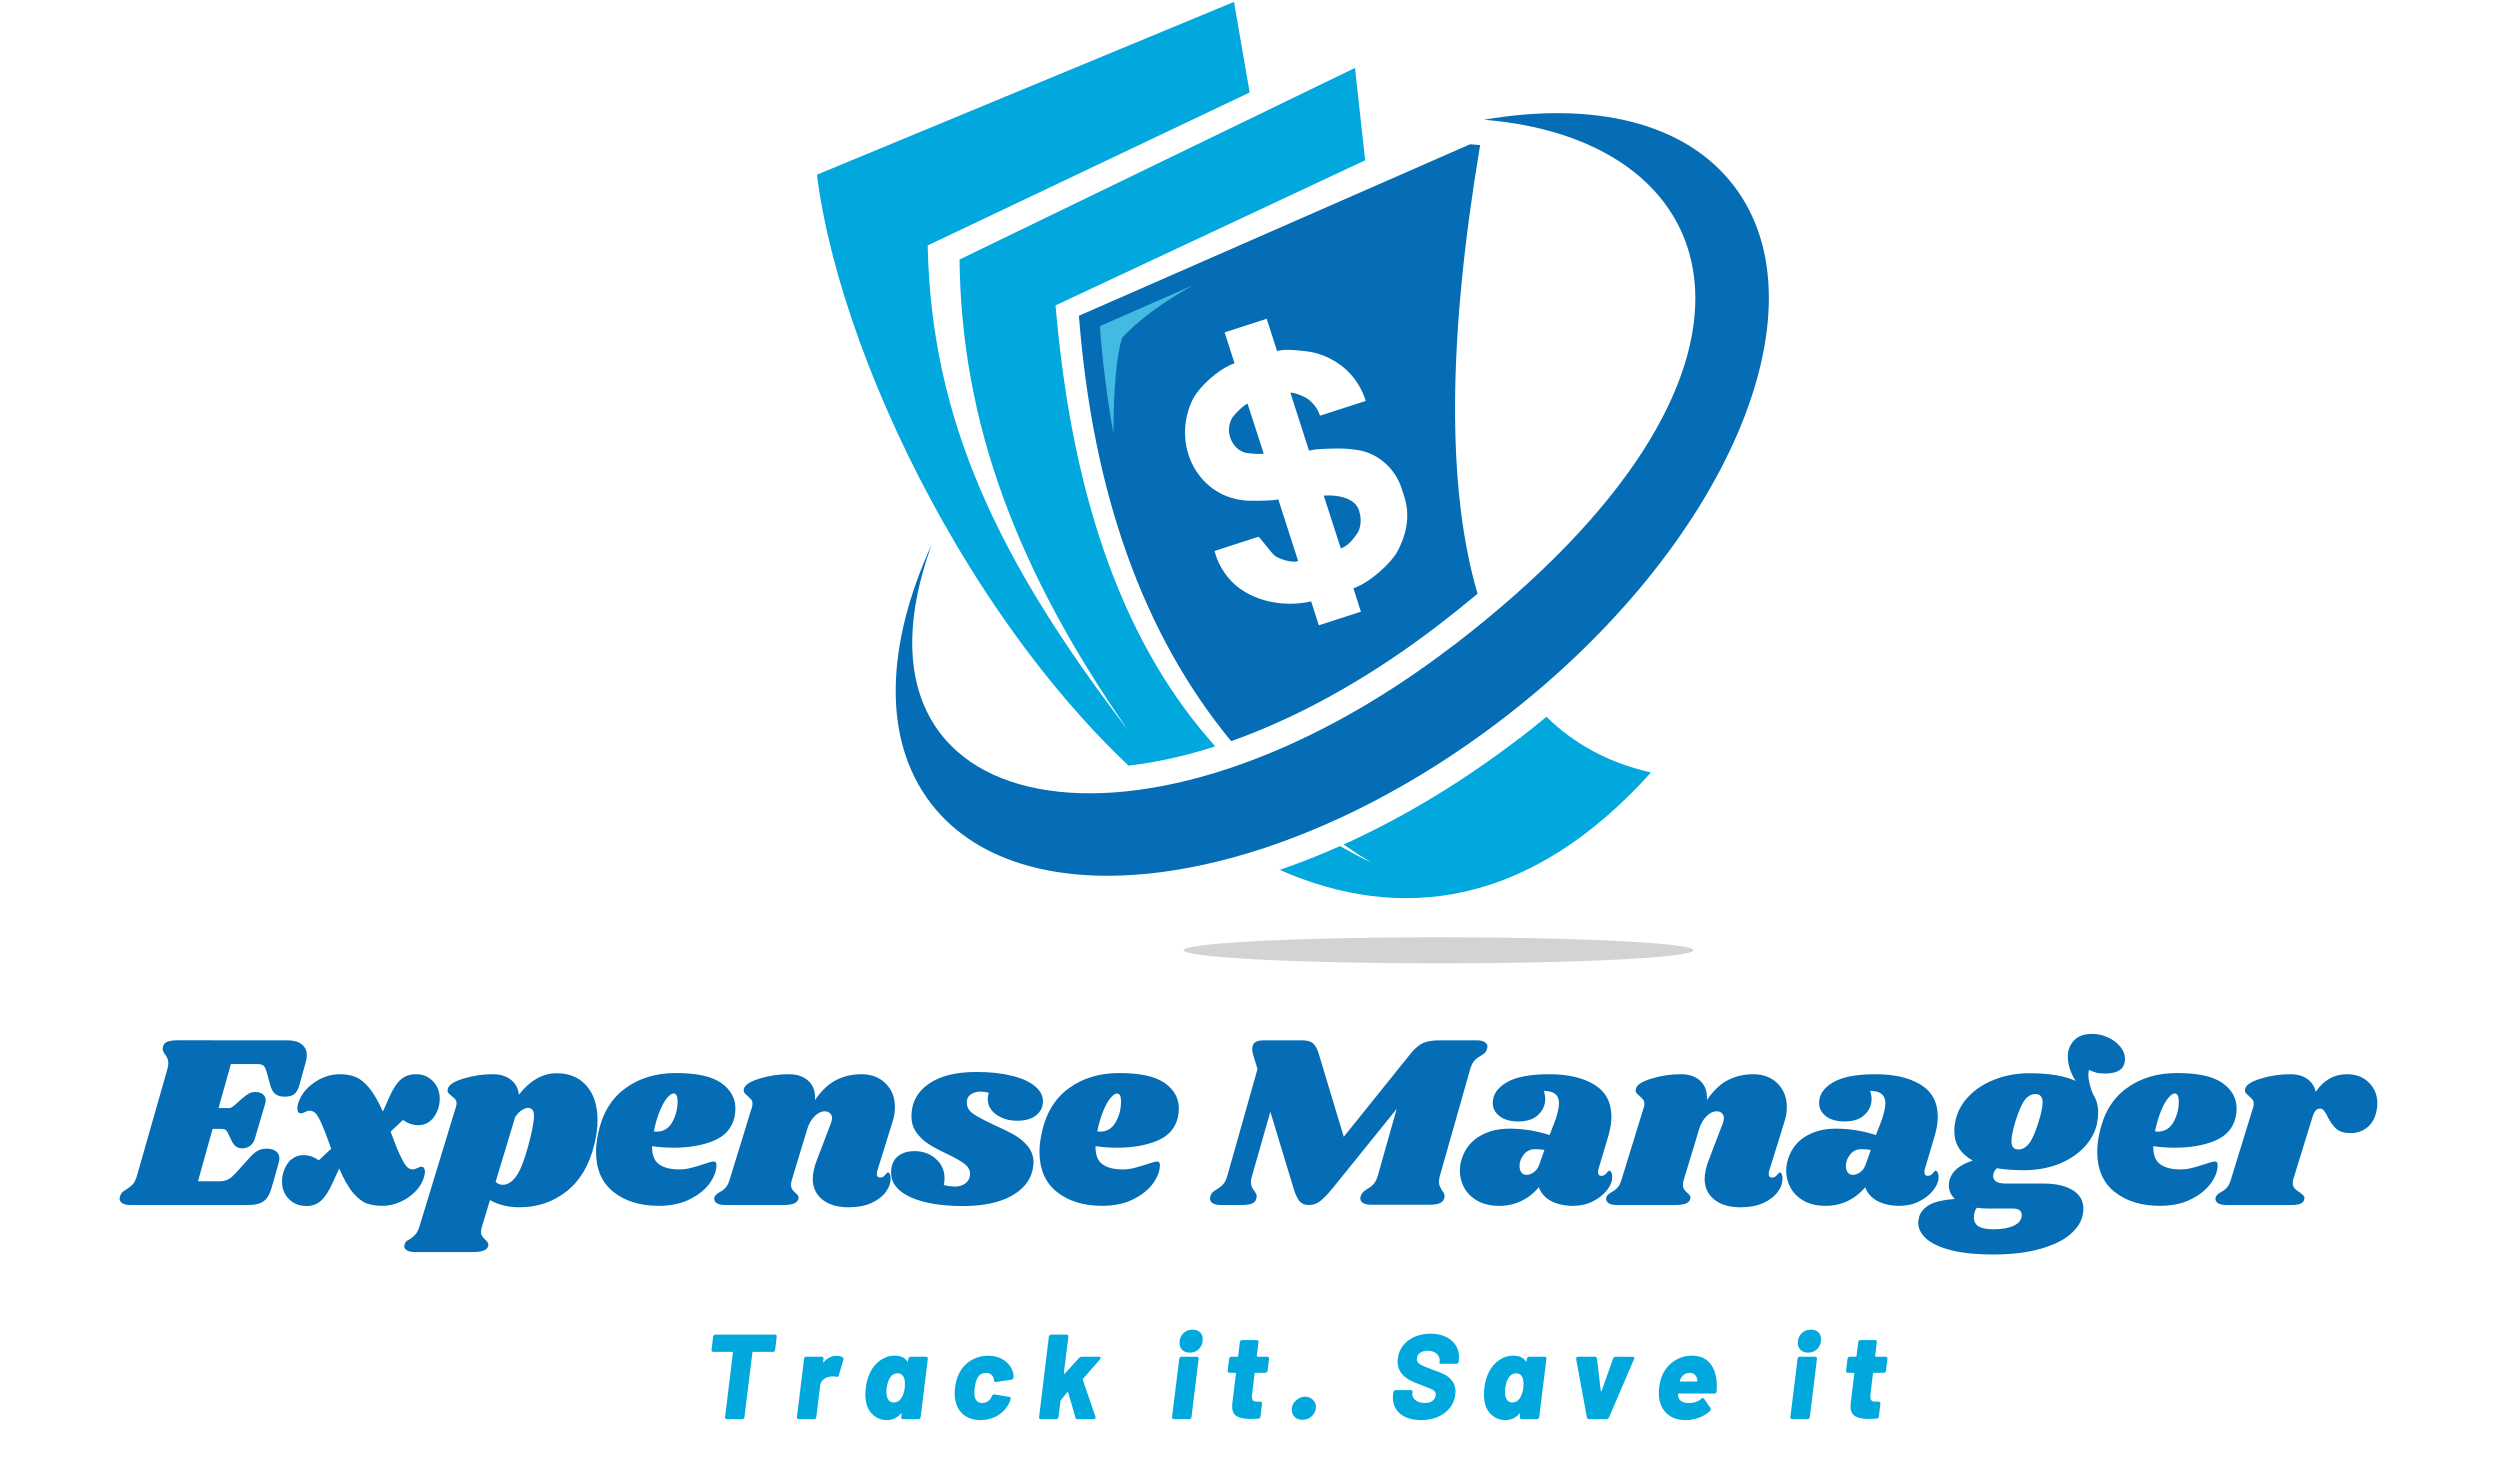 <?xml version="1.0" encoding="UTF-8"?>
<svg width="535" height="317" version="1.0" viewBox="0 0 401.25 237.75" xmlns="http://www.w3.org/2000/svg" zoomAndPan="magnify">
<defs>
<clipPath id="c">
<path d="m143 18h140.92v123h-140.92z"/>
</clipPath>
<clipPath id="b">
<path d="m131.14 0.098h88.863v122.9h-88.863z"/>
</clipPath>
<clipPath id="a">
<path d="m189 150h83v4.824h-83z"/>
</clipPath>
</defs>
<g clip-path="url(#c)">
<path d="m233.39 103.52c56.68-43.629 44.836-81.059 4.777-84.301 17.406-2.988 32.219 0.305 40.09 10.566 15.195 19.812-1.332 58.078-36.902 85.453-35.57 27.379-76.734 33.512-91.949 13.699-7.867-10.262-7.227-25.453 0.129-41.523-16.332 44.941 34.289 54.207 83.84 16.09z" fill="#046db5" fill-rule="evenodd"/>
</g>
<path d="m191.57 63.895c0.93-1.816 3.977-4.691 6.574-5.59l-0.34-1.059-1.25-3.902 6.75-2.184 1.668 5.188c1.348-0.402 3.43-0.098 4.551 0.016 1.445 0.16 2.742 0.562 3.961 1.188 2.34 1.203 4.602 3.293 5.723 6.793l-7.344 2.375c-0.398-1.234-1.184-2.121-1.953-2.68-0.531-0.387-2.117-1.078-2.805-1.012l2.996 9.312c1.059-0.34 3.641-0.34 4.617-0.355 1.348-0.016 3.094 0.145 4.262 0.484 2.359 0.672 4.938 2.695 5.981 5.922l0.418 1.285c1.121 3.484 0.113 6.586-1.121 8.879-0.996 1.832-4.348 4.93-7.039 5.863l1.203 3.758-6.75 2.184-1.234-3.84c-4.246 0.996-9.504 0.066-12.68-3.113-0.961-0.98-2.035-2.473-2.598-4.223l-0.238-0.754 7.051-2.281c0.129-0.047 2.164 2.695 2.629 3.051 0.707 0.512 2.664 1.188 3.754 0.852l-3.191-9.906c-0.77 0.223-3.59 0.238-4.441 0.223-8.352-0.078-12.984-9.008-9.184-16.492zm45.574 31.391c-4.938-16.859-4.809-40.867 0.418-72l-1.621-0.129c-11.27 4.93-32.188 14.113-62.773 27.523 2.195 28.434 10.34 51.188 24.43 68.273 12.055-4.254 23.582-11.176 33.312-18.66 2.051-1.57 4.133-3.242 6.234-4.992z" fill="#046db5" fill-rule="evenodd"/>
<g clip-path="url(#b)">
<path d="m169.43 49.008c-16.559 7.754 0 0 49.676-23.281l-1.633-14.824-63.465 30.75c0.273 26.305 9.281 50.004 27.09 75.613-20.871-27.281-31.641-49.793-32.203-77.875-17.23 8.188 0 0 51.68-24.551l-2.516-14.535-66.941 27.734c2.035 16.086 9.41 36.512 20.246 55.734l2.371 4.094c7.762 13.02 17.09 25.289 27.398 35.02 0.914-0.113 1.809-0.227 2.676-0.371 3.766-0.609 7.519-1.523 11.238-2.727-14.012-15.625-22.859-38.25-25.633-70.781z" fill="#00a8de" fill-rule="evenodd"/>
</g>
<path d="m197.86 66.926c-1.316 1.961-0.402 4.883 1.809 5.672 0.5 0.176 2.519 0.352 3.16 0.207l-2.598-8.027c-0.688 0.289-2.035 1.652-2.387 2.168z" fill="#046db5" fill-rule="evenodd"/>
<path d="m212.46 79.547 2.742 8.48c1.234-0.434 2.019-1.559 2.598-2.359 0.574-0.805 0.785-2.266 0.367-3.566l-0.062-0.227c-0.676-2.086-3.754-2.488-5.644-2.328z" fill="#046db5" fill-rule="evenodd"/>
<path d="m243.86 118.49c-8.496 6.535-18.098 12.477-28.211 17.051 1.441 1.012 2.934 1.992 4.457 2.922-1.715-0.832-3.398-1.734-5.035-2.664-3.172 1.414-6.41 2.699-9.68 3.82 19.25 8.465 40.039 6.07 59.598-15.637-6.652-1.496-12.246-4.481-16.785-8.945-1.426 1.188-2.867 2.344-4.328 3.469z" fill="#00a8de" fill-rule="evenodd"/>
<g clip-path="url(#a)">
<path d="m230.88 154.62c22.586 0 40.91-0.934 40.91-2.106 0-1.156-18.324-2.086-40.91-2.086s-40.891 0.93-40.891 2.086 18.32 2.106 40.891 2.106z" fill="#d2d3d5" fill-rule="evenodd"/>
</g>
<path d="m191.38 45.828c-4.953 2.168-9.906 4.336-14.859 6.519 0.434 5.734 1.152 11.465 2.18 17.199 0.047-7.387 0.512-12.496 1.395-15.336 2.613-2.812 6.363-5.606 11.285-8.367z" fill="#42bae1" fill-rule="evenodd"/>
<g fill="#046db5">
<g transform="translate(20.229 193.41)">
<path d="m25.922-26.438c0.977 0 1.738 0.215 2.281 0.641 0.539 0.43 0.812 1.012 0.812 1.75 0 0.367-0.055 0.719-0.156 1.062l-1.031 3.703c-0.188 0.711-0.465 1.203-0.828 1.484-0.355 0.273-0.859 0.406-1.516 0.406-0.637 0-1.137-0.133-1.5-0.406-0.355-0.281-0.625-0.738-0.812-1.375l-0.625-2.266c-0.137-0.469-0.297-0.781-0.484-0.938-0.188-0.164-0.543-0.25-1.062-0.25h-4.172l-1.984 7.062h1.75c0.176 0 0.426-0.129 0.75-0.391l1.344-1.188c0.395-0.344 0.738-0.594 1.031-0.75 0.289-0.164 0.648-0.25 1.078-0.25 0.477 0 0.867 0.125 1.172 0.375 0.301 0.25 0.453 0.578 0.453 0.984 0 0.105-0.027 0.262-0.078 0.469l-1.625 5.516c-0.156 0.586-0.43 1.016-0.812 1.297-0.387 0.273-0.805 0.406-1.25 0.406-0.742 0-1.297-0.379-1.672-1.141l-0.672-1.391c-0.188-0.395-0.48-0.594-0.875-0.594h-1.547l-2.344 8.406h3.5c0.5 0 0.941-0.098 1.328-0.297 0.383-0.195 0.801-0.547 1.25-1.047l2.375-2.625c0.426-0.445 0.828-0.77 1.203-0.969 0.383-0.195 0.859-0.297 1.422-0.297 0.582 0 1.055 0.137 1.422 0.406 0.375 0.262 0.562 0.652 0.562 1.172 0 0.219-0.043 0.477-0.125 0.766l-1.141 4c-0.293 1.012-0.719 1.715-1.281 2.109-0.555 0.398-1.359 0.594-2.422 0.594h-18.922c-0.562 0-0.992-0.094-1.297-0.281-0.301-0.188-0.453-0.438-0.453-0.75 0-0.156 0.043-0.328 0.125-0.516 0.105-0.289 0.277-0.516 0.516-0.672 0.23-0.156 0.375-0.25 0.438-0.281 0.414-0.258 0.754-0.531 1.016-0.812 0.27-0.281 0.5-0.738 0.688-1.375l4.875-17.094c0.102-0.344 0.156-0.66 0.156-0.953 0-0.32-0.047-0.586-0.141-0.797-0.086-0.219-0.219-0.441-0.406-0.672-0.242-0.344-0.359-0.625-0.359-0.844 0-0.07 0.023-0.219 0.078-0.438 0.102-0.344 0.336-0.586 0.703-0.734 0.375-0.145 0.922-0.219 1.641-0.219z"/>
</g>
</g>
<g fill="#046db5">
<g transform="translate(45.86 193.41)">
<path d="m20.922-21c1.102 0 2.008 0.383 2.719 1.141 0.719 0.75 1.078 1.684 1.078 2.797 0 0.5-0.078 1.016-0.234 1.547-0.293 0.898-0.727 1.574-1.297 2.031-0.562 0.449-1.203 0.672-1.922 0.672-0.844 0-1.664-0.281-2.453-0.844l-1.984 1.875c0.656 1.793 1.195 3.125 1.625 4 0.426 0.875 0.77 1.438 1.031 1.688 0.27 0.25 0.578 0.375 0.922 0.375 0.176 0 0.41-0.07 0.703-0.219 0.289-0.145 0.516-0.219 0.672-0.219 0.164 0 0.301 0.074 0.406 0.219 0.102 0.148 0.156 0.34 0.156 0.578 0 0.137-0.027 0.336-0.078 0.594-0.211 0.906-0.656 1.73-1.344 2.469-0.688 0.742-1.512 1.328-2.469 1.766-0.949 0.438-1.914 0.656-2.891 0.656-0.98 0-1.828-0.125-2.547-0.375-0.711-0.258-1.438-0.82-2.188-1.688-0.742-0.875-1.492-2.188-2.25-3.938l-1 2.219c-0.637 1.406-1.277 2.398-1.922 2.969-0.648 0.562-1.406 0.844-2.281 0.844-1.168 0-2.121-0.367-2.859-1.109-0.738-0.738-1.109-1.676-1.109-2.812 0-0.531 0.078-1.047 0.234-1.547 0.293-0.906 0.719-1.582 1.281-2.031 0.57-0.445 1.219-0.672 1.938-0.672 0.844 0 1.66 0.277 2.453 0.828l1.984-1.859c-0.637-1.801-1.152-3.144-1.547-4.031-0.398-0.883-0.734-1.453-1.016-1.703-0.273-0.25-0.578-0.375-0.922-0.375-0.188 0-0.422 0.074-0.703 0.219-0.273 0.148-0.492 0.219-0.656 0.219-0.398 0-0.594-0.281-0.594-0.844 0-0.07 0.023-0.242 0.078-0.516 0.344-1.375 1.176-2.535 2.5-3.484 1.32-0.957 2.738-1.438 4.25-1.438 0.957 0 1.797 0.148 2.516 0.438 0.727 0.293 1.457 0.875 2.188 1.75 0.727 0.875 1.461 2.148 2.203 3.812l1.109-2.5c0.582-1.27 1.191-2.172 1.828-2.703 0.633-0.531 1.43-0.797 2.391-0.797z"/>
</g>
</g>
<g fill="#046db5">
<g transform="translate(68.593 193.41)">
<path d="m20.75-21.156c2.039 0 3.644 0.68 4.812 2.031 1.164 1.344 1.75 3.184 1.75 5.516 0 1.242-0.18 2.547-0.531 3.922-0.793 3.281-2.273 5.777-4.438 7.484-2.168 1.711-4.684 2.562-7.547 2.562-1.824 0-3.406-0.383-4.75-1.156l-1.281 4.25c-0.105 0.289-0.156 0.566-0.156 0.828 0 0.289 0.066 0.535 0.203 0.734 0.133 0.195 0.305 0.391 0.516 0.578 0.207 0.207 0.344 0.379 0.406 0.516 0.07 0.133 0.082 0.297 0.031 0.484-0.105 0.344-0.359 0.586-0.766 0.734-0.398 0.145-1 0.219-1.812 0.219h-9.094c-0.688 0-1.18-0.117-1.484-0.344-0.301-0.23-0.391-0.516-0.266-0.859 0.055-0.211 0.148-0.383 0.281-0.516 0.137-0.125 0.324-0.242 0.562-0.344 0.398-0.273 0.715-0.547 0.953-0.828 0.23-0.273 0.438-0.715 0.625-1.328l5.797-19c0.082-0.238 0.125-0.438 0.125-0.594 0-0.289-0.07-0.52-0.203-0.688-0.137-0.176-0.336-0.359-0.594-0.547-0.262-0.207-0.449-0.391-0.562-0.547-0.105-0.164-0.117-0.379-0.031-0.641 0.156-0.613 0.988-1.148 2.5-1.609 1.508-0.469 3.082-0.703 4.719-0.703 1.164 0 2.125 0.293 2.875 0.875 0.758 0.586 1.191 1.391 1.297 2.422 1.801-2.301 3.82-3.453 6.062-3.453zm-4.594 11.797c0.633-2.352 0.953-3.984 0.953-4.891 0-0.551-0.09-0.91-0.266-1.078-0.168-0.176-0.414-0.266-0.734-0.266-0.242 0-0.547 0.117-0.922 0.344-0.367 0.219-0.73 0.594-1.094 1.125l-3.141 10.391c0.32 0.324 0.707 0.484 1.156 0.484 0.707 0 1.383-0.398 2.031-1.203 0.656-0.812 1.328-2.445 2.016-4.906z"/>
</g>
</g>
<g fill="#046db5">
<g transform="translate(95.017 193.41)">
<path d="m13.453-21.188c3.363 0 5.797 0.539 7.297 1.609 1.508 1.062 2.266 2.43 2.266 4.094 0 0.512-0.055 0.977-0.156 1.391-0.398 1.75-1.5 3.008-3.312 3.766-1.812 0.75-3.949 1.125-6.406 1.125-1.25 0-2.418-0.082-3.5-0.25-0.023 1.387 0.348 2.356 1.109 2.906 0.77 0.555 1.844 0.828 3.219 0.828 0.633 0 1.242-0.07 1.828-0.219 0.582-0.145 1.32-0.363 2.219-0.656 0.738-0.258 1.242-0.391 1.516-0.391 0.289 0 0.438 0.172 0.438 0.516 0.02 0.93-0.328 1.902-1.047 2.922-0.711 1.012-1.766 1.875-3.172 2.594-1.398 0.719-3.09 1.078-5.078 1.078-2.938 0-5.344-0.738-7.219-2.219-1.875-1.488-2.812-3.648-2.812-6.484 0-0.789 0.102-1.711 0.312-2.766 0.656-3.258 2.102-5.711 4.344-7.359 2.238-1.656 4.957-2.484 8.156-2.484zm-3.531 9.359c0.102 0.031 0.25 0.047 0.438 0.047 1.113 0 1.957-0.516 2.531-1.547 0.582-1.031 0.863-2.18 0.844-3.453-0.031-0.75-0.246-1.125-0.641-1.125-0.293 0-0.637 0.234-1.031 0.703-0.398 0.461-0.789 1.152-1.172 2.078-0.387 0.93-0.711 2.027-0.969 3.297z"/>
</g>
</g>
<g fill="#046db5">
<g transform="translate(116.24 193.41)">
<path d="m24.562-5.484c-0.055 0.117-0.078 0.277-0.078 0.484 0 0.188 0.047 0.336 0.141 0.438 0.094 0.105 0.219 0.156 0.375 0.156 0.32 0 0.594-0.133 0.812-0.406 0.227-0.281 0.379-0.422 0.453-0.422 0.133 0 0.238 0.09 0.312 0.266 0.082 0.168 0.125 0.371 0.125 0.609 0.031 0.762-0.219 1.508-0.75 2.234-0.531 0.73-1.309 1.328-2.328 1.797-1.012 0.457-2.231 0.688-3.656 0.688-1.75 0-3.141-0.398-4.172-1.203-1.031-0.812-1.562-1.895-1.594-3.25 0-0.977 0.238-2.07 0.719-3.281l2.188-5.719c0.125-0.344 0.188-0.625 0.188-0.844 0-0.344-0.117-0.613-0.344-0.812-0.219-0.195-0.484-0.297-0.797-0.297-0.586 0-1.141 0.273-1.672 0.812-0.531 0.543-0.918 1.215-1.156 2.016l-2.453 8.094c-0.105 0.293-0.156 0.57-0.156 0.828 0 0.324 0.062 0.586 0.188 0.781 0.133 0.199 0.32 0.402 0.562 0.609 0.188 0.156 0.316 0.305 0.391 0.438 0.082 0.137 0.098 0.297 0.047 0.484-0.105 0.344-0.355 0.594-0.75 0.75-0.398 0.156-1.023 0.234-1.875 0.234h-9.047c-0.688 0-1.18-0.109-1.484-0.328-0.301-0.227-0.414-0.531-0.344-0.906 0.117-0.312 0.398-0.586 0.844-0.828 0.398-0.207 0.727-0.457 0.984-0.75 0.27-0.289 0.492-0.754 0.672-1.391l3.531-11.469c0.062-0.133 0.094-0.32 0.094-0.562 0-0.289-0.062-0.516-0.188-0.672-0.117-0.156-0.309-0.352-0.578-0.594-0.262-0.207-0.445-0.391-0.547-0.547-0.105-0.164-0.121-0.379-0.047-0.641 0.156-0.613 0.988-1.148 2.5-1.609 1.508-0.469 3.082-0.703 4.719-0.703 1.32 0 2.367 0.367 3.141 1.094 0.77 0.73 1.113 1.746 1.031 3.047 1.082-1.562 2.234-2.641 3.453-3.234 1.219-0.602 2.539-0.906 3.969-0.906 1.613 0 2.914 0.492 3.906 1.469 1 0.98 1.5 2.25 1.5 3.812 0 0.824-0.137 1.633-0.406 2.422z"/>
</g>
</g>
<g fill="#046db5">
<g transform="translate(143.66 193.41)">
<path d="m13.062-21.359c2.188 0 4.082 0.203 5.688 0.609 1.602 0.398 2.832 0.953 3.688 1.672 0.863 0.711 1.297 1.512 1.297 2.406 0 0.93-0.367 1.684-1.094 2.266-0.73 0.586-1.742 0.875-3.031 0.875-1.324 0-2.445-0.328-3.359-0.984-0.918-0.664-1.375-1.504-1.375-2.516 0-0.344 0.055-0.672 0.172-0.984-0.48-0.133-0.906-0.203-1.281-0.203-0.656 0-1.203 0.164-1.641 0.484-0.438 0.312-0.641 0.762-0.609 1.344 0 0.688 0.344 1.273 1.031 1.75 0.688 0.469 1.797 1.062 3.328 1.781 1.32 0.586 2.41 1.121 3.266 1.609 0.863 0.492 1.594 1.105 2.188 1.844 0.594 0.742 0.891 1.617 0.891 2.625 0 0.211-0.055 0.605-0.156 1.188-0.418 1.773-1.594 3.172-3.531 4.203-1.93 1.031-4.469 1.547-7.625 1.547-3.543 0-6.356-0.473-8.438-1.422-2.074-0.957-3.109-2.269-3.109-3.938 0-1.133 0.344-1.992 1.031-2.578 0.688-0.582 1.602-0.875 2.75-0.875 1.32 0 2.453 0.414 3.391 1.234 0.938 0.824 1.406 1.871 1.406 3.141 0 0.344-0.043 0.699-0.125 1.062 0.633 0.168 1.242 0.25 1.828 0.25 0.688 0 1.254-0.188 1.703-0.562 0.457-0.375 0.688-0.891 0.688-1.547-0.031-0.613-0.34-1.133-0.922-1.562-0.586-0.438-1.512-0.961-2.781-1.578-1.188-0.551-2.168-1.07-2.938-1.562-0.762-0.488-1.414-1.102-1.953-1.844-0.543-0.738-0.812-1.613-0.812-2.625 0-2.164 0.906-3.891 2.719-5.172 1.812-1.289 4.383-1.938 7.719-1.938z"/>
</g>
</g>
<g fill="#046db5">
<g transform="translate(166.19 193.41)">
<path d="m13.453-21.188c3.363 0 5.797 0.539 7.297 1.609 1.508 1.062 2.266 2.43 2.266 4.094 0 0.512-0.055 0.977-0.156 1.391-0.398 1.75-1.5 3.008-3.312 3.766-1.812 0.75-3.949 1.125-6.406 1.125-1.25 0-2.418-0.082-3.5-0.25-0.023 1.387 0.348 2.356 1.109 2.906 0.77 0.555 1.844 0.828 3.219 0.828 0.633 0 1.242-0.07 1.828-0.219 0.582-0.145 1.32-0.363 2.219-0.656 0.738-0.258 1.242-0.391 1.516-0.391 0.289 0 0.438 0.172 0.438 0.516 0.02 0.93-0.328 1.902-1.047 2.922-0.711 1.012-1.766 1.875-3.172 2.594-1.398 0.719-3.09 1.078-5.078 1.078-2.938 0-5.344-0.738-7.219-2.219-1.875-1.488-2.812-3.648-2.812-6.484 0-0.789 0.102-1.711 0.312-2.766 0.656-3.258 2.102-5.711 4.344-7.359 2.238-1.656 4.957-2.484 8.156-2.484zm-3.531 9.359c0.102 0.031 0.25 0.047 0.438 0.047 1.113 0 1.957-0.516 2.531-1.547 0.582-1.031 0.863-2.18 0.844-3.453-0.031-0.75-0.246-1.125-0.641-1.125-0.293 0-0.637 0.234-1.031 0.703-0.398 0.461-0.789 1.152-1.172 2.078-0.387 0.93-0.711 2.027-0.969 3.297z"/>
</g>
</g>
<g fill="#046db5">
<g transform="translate(187.42 193.41)"/>
</g>
<g fill="#046db5">
<g transform="translate(194.36 193.41)">
<path d="m42.625-26.438c0.551 0 0.977 0.09 1.281 0.266 0.312 0.168 0.469 0.414 0.469 0.734 0 0.137-0.043 0.309-0.125 0.516-0.086 0.242-0.199 0.422-0.344 0.547-0.137 0.117-0.352 0.262-0.641 0.438-0.43 0.242-0.766 0.508-1.016 0.797-0.25 0.293-0.469 0.746-0.656 1.359l-4.844 17.062c-0.105 0.344-0.156 0.672-0.156 0.984 0 0.293 0.047 0.539 0.141 0.734 0.094 0.199 0.219 0.434 0.375 0.703 0.102 0.125 0.191 0.262 0.266 0.406 0.082 0.148 0.125 0.305 0.125 0.469 0 0.055-0.027 0.184-0.078 0.391-0.105 0.344-0.352 0.594-0.734 0.75-0.387 0.156-0.934 0.234-1.641 0.234h-9.328c-0.555 0-0.984-0.086-1.297-0.266-0.305-0.188-0.453-0.441-0.453-0.766 0-0.156 0.039-0.328 0.125-0.516 0.07-0.176 0.18-0.336 0.328-0.484 0.145-0.145 0.273-0.25 0.391-0.312 0.125-0.07 0.211-0.133 0.266-0.188 0.426-0.238 0.77-0.504 1.031-0.797 0.27-0.289 0.492-0.738 0.672-1.344l3.031-10.719-10.281 12.734c-0.855 1.031-1.543 1.742-2.062 2.125-0.512 0.387-1.094 0.578-1.75 0.578-0.637 0-1.137-0.203-1.5-0.609-0.355-0.414-0.68-1.113-0.969-2.094l-3.719-12.266-2.938 10.281c-0.117 0.344-0.172 0.68-0.172 1 0 0.312 0.047 0.578 0.141 0.797 0.094 0.211 0.234 0.434 0.422 0.672 0.238 0.344 0.359 0.621 0.359 0.828 0 0.055-0.027 0.188-0.078 0.406-0.105 0.367-0.344 0.621-0.719 0.766-0.367 0.148-0.922 0.219-1.672 0.219h-3.281c-0.562 0-0.996-0.094-1.297-0.281-0.301-0.188-0.453-0.438-0.453-0.75 0-0.156 0.039-0.328 0.109-0.516 0.113-0.289 0.285-0.516 0.516-0.672 0.238-0.156 0.383-0.25 0.438-0.281 0.426-0.258 0.77-0.531 1.031-0.812 0.27-0.281 0.5-0.738 0.688-1.375l4.844-17.141-0.641-2.109c-0.137-0.395-0.203-0.773-0.203-1.141 0-0.477 0.148-0.82 0.453-1.031 0.312-0.219 0.785-0.328 1.422-0.328h6.141c0.789 0 1.379 0.172 1.766 0.516 0.383 0.344 0.695 0.945 0.938 1.797l3.969 13.172 10.75-13.375c0.688-0.844 1.359-1.406 2.016-1.688 0.664-0.281 1.539-0.422 2.625-0.422z"/>
</g>
</g>
<g fill="#046db5">
<g transform="translate(234.43 193.41)">
<path d="m14.172-21c3.039 0 5.473 0.562 7.297 1.688 1.82 1.125 2.734 2.84 2.734 5.141 0 0.875-0.156 1.871-0.469 2.984l-1.625 5.469c-0.031 0.105-0.047 0.242-0.047 0.406 0 0.418 0.172 0.625 0.516 0.625 0.32 0 0.594-0.133 0.812-0.406 0.227-0.281 0.383-0.422 0.469-0.422 0.125 0 0.234 0.094 0.328 0.281s0.141 0.398 0.141 0.625c0.031 0.719-0.242 1.449-0.812 2.188-0.574 0.742-1.34 1.352-2.297 1.828-0.949 0.48-1.992 0.719-3.125 0.719-1.375 0-2.555-0.25-3.531-0.75-0.98-0.508-1.652-1.254-2.016-2.234-0.805 0.961-1.746 1.699-2.828 2.219-1.086 0.512-2.246 0.766-3.484 0.766-1.406 0-2.59-0.27-3.547-0.812-0.949-0.551-1.656-1.254-2.125-2.109-0.461-0.863-0.688-1.77-0.688-2.719 0-0.426 0.043-0.836 0.125-1.234 0.426-1.82 1.344-3.195 2.75-4.125 1.414-0.926 3.102-1.391 5.062-1.391 2.195 0 4.352 0.344 6.469 1.031l1-2.609c0.344-1.113 0.516-1.977 0.516-2.594-0.031-0.633-0.246-1.109-0.641-1.422-0.398-0.312-1.008-0.469-1.828-0.469 0.164 0.418 0.25 0.852 0.25 1.297 0 0.98-0.375 1.828-1.125 2.547-0.742 0.711-1.797 1.062-3.172 1.062-1.293 0-2.305-0.281-3.031-0.844-0.73-0.57-1.094-1.281-1.094-2.125 0-1.32 0.738-2.422 2.219-3.297 1.488-0.875 3.754-1.312 6.797-1.312zm-2.219 12.031c-0.75 0-1.355 0.289-1.812 0.859-0.461 0.562-0.688 1.18-0.688 1.844 0 0.418 0.098 0.762 0.297 1.031 0.195 0.262 0.477 0.391 0.844 0.391 0.344 0 0.719-0.133 1.125-0.406 0.414-0.281 0.719-0.703 0.906-1.266l0.828-2.328c-0.449-0.082-0.949-0.125-1.5-0.125z"/>
</g>
</g>
<g fill="#046db5">
<g transform="translate(259.39 193.41)">
<path d="m24.562-5.484c-0.055 0.117-0.078 0.277-0.078 0.484 0 0.188 0.047 0.336 0.141 0.438 0.094 0.105 0.219 0.156 0.375 0.156 0.32 0 0.594-0.133 0.812-0.406 0.227-0.281 0.379-0.422 0.453-0.422 0.133 0 0.238 0.09 0.312 0.266 0.082 0.168 0.125 0.371 0.125 0.609 0.031 0.762-0.219 1.508-0.75 2.234-0.531 0.73-1.309 1.328-2.328 1.797-1.012 0.457-2.231 0.688-3.656 0.688-1.75 0-3.141-0.398-4.172-1.203-1.031-0.812-1.562-1.895-1.594-3.25 0-0.977 0.238-2.07 0.719-3.281l2.188-5.719c0.125-0.344 0.188-0.625 0.188-0.844 0-0.344-0.117-0.613-0.344-0.812-0.219-0.195-0.484-0.297-0.797-0.297-0.586 0-1.141 0.273-1.672 0.812-0.531 0.543-0.918 1.215-1.156 2.016l-2.453 8.094c-0.105 0.293-0.156 0.57-0.156 0.828 0 0.324 0.062 0.586 0.188 0.781 0.133 0.199 0.32 0.402 0.562 0.609 0.188 0.156 0.316 0.305 0.391 0.438 0.082 0.137 0.098 0.297 0.047 0.484-0.105 0.344-0.355 0.594-0.75 0.75-0.398 0.156-1.023 0.234-1.875 0.234h-9.047c-0.688 0-1.18-0.109-1.484-0.328-0.301-0.227-0.414-0.531-0.344-0.906 0.117-0.312 0.398-0.586 0.844-0.828 0.398-0.207 0.727-0.457 0.984-0.75 0.27-0.289 0.492-0.754 0.672-1.391l3.531-11.469c0.062-0.133 0.094-0.32 0.094-0.562 0-0.289-0.062-0.516-0.188-0.672-0.117-0.156-0.309-0.352-0.578-0.594-0.262-0.207-0.445-0.391-0.547-0.547-0.105-0.164-0.121-0.379-0.047-0.641 0.156-0.613 0.988-1.148 2.5-1.609 1.508-0.469 3.082-0.703 4.719-0.703 1.32 0 2.367 0.367 3.141 1.094 0.77 0.73 1.113 1.746 1.031 3.047 1.082-1.562 2.234-2.641 3.453-3.234 1.219-0.602 2.539-0.906 3.969-0.906 1.613 0 2.914 0.492 3.906 1.469 1 0.98 1.5 2.25 1.5 3.812 0 0.824-0.137 1.633-0.406 2.422z"/>
</g>
</g>
<g fill="#046db5">
<g transform="translate(286.81 193.41)">
<path d="m14.172-21c3.039 0 5.473 0.562 7.297 1.688 1.82 1.125 2.734 2.84 2.734 5.141 0 0.875-0.156 1.871-0.469 2.984l-1.625 5.469c-0.031 0.105-0.047 0.242-0.047 0.406 0 0.418 0.172 0.625 0.516 0.625 0.32 0 0.594-0.133 0.812-0.406 0.227-0.281 0.383-0.422 0.469-0.422 0.125 0 0.234 0.094 0.328 0.281s0.141 0.398 0.141 0.625c0.031 0.719-0.242 1.449-0.812 2.188-0.574 0.742-1.34 1.352-2.297 1.828-0.949 0.48-1.992 0.719-3.125 0.719-1.375 0-2.555-0.25-3.531-0.75-0.98-0.508-1.652-1.254-2.016-2.234-0.805 0.961-1.746 1.699-2.828 2.219-1.086 0.512-2.246 0.766-3.484 0.766-1.406 0-2.59-0.27-3.547-0.812-0.949-0.551-1.656-1.254-2.125-2.109-0.461-0.863-0.688-1.77-0.688-2.719 0-0.426 0.043-0.836 0.125-1.234 0.426-1.82 1.344-3.195 2.75-4.125 1.414-0.926 3.102-1.391 5.062-1.391 2.195 0 4.352 0.344 6.469 1.031l1-2.609c0.344-1.113 0.516-1.977 0.516-2.594-0.031-0.633-0.246-1.109-0.641-1.422-0.398-0.312-1.008-0.469-1.828-0.469 0.164 0.418 0.25 0.852 0.25 1.297 0 0.98-0.375 1.828-1.125 2.547-0.742 0.711-1.797 1.062-3.172 1.062-1.293 0-2.305-0.281-3.031-0.844-0.73-0.57-1.094-1.281-1.094-2.125 0-1.32 0.738-2.422 2.219-3.297 1.488-0.875 3.754-1.312 6.797-1.312zm-2.219 12.031c-0.75 0-1.355 0.289-1.812 0.859-0.461 0.562-0.688 1.18-0.688 1.844 0 0.418 0.098 0.762 0.297 1.031 0.195 0.262 0.477 0.391 0.844 0.391 0.344 0 0.719-0.133 1.125-0.406 0.414-0.281 0.719-0.703 0.906-1.266l0.828-2.328c-0.449-0.082-0.949-0.125-1.5-0.125z"/>
</g>
</g>
<g fill="#046db5">
<g transform="translate(311.76 193.41)">
<path d="m24.047-27.469c0.852 0 1.68 0.184 2.484 0.547 0.801 0.355 1.461 0.844 1.984 1.469 0.52 0.617 0.781 1.281 0.781 2 0 1.562-1.062 2.344-3.188 2.344-0.605 0-1.074-0.047-1.406-0.141-0.336-0.094-0.727-0.242-1.172-0.453-0.074 0.18-0.109 0.438-0.109 0.781 0 0.43 0.07 0.934 0.219 1.516 0.145 0.586 0.32 1.125 0.531 1.625 0.551 0.824 0.828 1.805 0.828 2.938 0 0.5-0.07 1.109-0.203 1.828-0.312 1.375-1.008 2.633-2.078 3.766-1.074 1.137-2.449 2.031-4.125 2.688-1.68 0.648-3.523 0.969-5.531 0.969-1.543 0-2.984-0.102-4.328-0.312-0.398 0.344-0.594 0.766-0.594 1.266 0 0.344 0.156 0.633 0.469 0.859 0.32 0.219 0.852 0.328 1.594 0.328h5.953c2.031 0 3.613 0.355 4.75 1.062 1.145 0.699 1.719 1.695 1.719 2.984 0 0.477-0.078 0.969-0.234 1.469-0.324 1.031-1.047 1.988-2.172 2.875-1.125 0.883-2.711 1.602-4.75 2.156-2.031 0.562-4.5 0.844-7.406 0.844-2.594 0-4.793-0.227-6.594-0.672-1.801-0.449-3.144-1.062-4.031-1.844-0.883-0.781-1.328-1.652-1.328-2.609 0-0.211 0.055-0.527 0.156-0.953 0.242-0.762 0.777-1.387 1.609-1.875 0.836-0.488 2.203-0.812 4.109-0.969-0.637-0.613-0.953-1.344-0.953-2.188 0-0.289 0.039-0.598 0.125-0.922 0.414-1.375 1.656-2.391 3.719-3.047-1.98-1.082-2.969-2.672-2.969-4.766 0-0.582 0.078-1.191 0.234-1.828 0.32-1.375 1.023-2.625 2.109-3.75 1.082-1.125 2.469-2.016 4.156-2.672 1.695-0.664 3.551-1 5.562-1 3.144 0 5.617 0.414 7.422 1.234-0.398-0.602-0.711-1.254-0.938-1.953-0.219-0.707-0.328-1.352-0.328-1.938 0-1.008 0.32-1.867 0.969-2.578 0.645-0.719 1.629-1.078 2.953-1.078zm-8.609 14.094c0.426-1.352 0.641-2.383 0.641-3.094 0-0.895-0.387-1.344-1.156-1.344-0.656 0-1.23 0.324-1.719 0.969-0.492 0.648-0.992 1.805-1.5 3.469-0.418 1.375-0.625 2.422-0.625 3.141 0 0.875 0.367 1.312 1.109 1.312 0.656 0 1.234-0.328 1.734-0.984 0.508-0.664 1.016-1.82 1.516-3.469zm-7.891 13.938c-0.75 0-1.43-0.043-2.031-0.125-0.312 0.395-0.469 0.926-0.469 1.594 0.02 0.656 0.285 1.129 0.797 1.422 0.52 0.289 1.32 0.438 2.406 0.438 1.32 0 2.398-0.199 3.234-0.594 0.832-0.398 1.25-0.965 1.25-1.703 0-0.324-0.121-0.578-0.359-0.766-0.23-0.18-0.574-0.266-1.031-0.266z"/>
</g>
</g>
<g fill="#046db5">
<g transform="translate(335.96 193.41)">
<path d="m13.453-21.188c3.363 0 5.797 0.539 7.297 1.609 1.508 1.062 2.266 2.43 2.266 4.094 0 0.512-0.055 0.977-0.156 1.391-0.398 1.75-1.5 3.008-3.312 3.766-1.812 0.75-3.949 1.125-6.406 1.125-1.25 0-2.418-0.082-3.5-0.25-0.023 1.387 0.348 2.356 1.109 2.906 0.77 0.555 1.844 0.828 3.219 0.828 0.633 0 1.242-0.07 1.828-0.219 0.582-0.145 1.32-0.363 2.219-0.656 0.738-0.258 1.242-0.391 1.516-0.391 0.289 0 0.438 0.172 0.438 0.516 0.02 0.93-0.328 1.902-1.047 2.922-0.711 1.012-1.766 1.875-3.172 2.594-1.398 0.719-3.09 1.078-5.078 1.078-2.938 0-5.344-0.738-7.219-2.219-1.875-1.488-2.812-3.648-2.812-6.484 0-0.789 0.102-1.711 0.312-2.766 0.656-3.258 2.102-5.711 4.344-7.359 2.238-1.656 4.957-2.484 8.156-2.484zm-3.531 9.359c0.102 0.031 0.25 0.047 0.438 0.047 1.113 0 1.957-0.516 2.531-1.547 0.582-1.031 0.863-2.18 0.844-3.453-0.031-0.75-0.246-1.125-0.641-1.125-0.293 0-0.637 0.234-1.031 0.703-0.398 0.461-0.789 1.152-1.172 2.078-0.387 0.93-0.711 2.027-0.969 3.297z"/>
</g>
</g>
<g fill="#046db5">
<g transform="translate(357.19 193.41)">
<path d="m19.484-21c1.477 0 2.66 0.453 3.547 1.359 0.895 0.898 1.344 2.008 1.344 3.328 0 0.5-0.059 0.965-0.172 1.391-0.262 1.086-0.762 1.918-1.5 2.5-0.742 0.586-1.625 0.875-2.656 0.875-1.012 0-1.777-0.238-2.297-0.719-0.512-0.477-0.965-1.113-1.359-1.906-0.211-0.445-0.406-0.773-0.594-0.984-0.188-0.219-0.402-0.328-0.641-0.328-0.262 0-0.492 0.109-0.688 0.328-0.199 0.211-0.375 0.578-0.531 1.109l-3.062 9.922c-0.055 0.137-0.078 0.336-0.078 0.594 0 0.344 0.098 0.633 0.297 0.859 0.195 0.219 0.469 0.434 0.812 0.641 0.312 0.219 0.52 0.398 0.625 0.531 0.113 0.125 0.156 0.297 0.125 0.516-0.055 0.344-0.246 0.594-0.578 0.75-0.324 0.156-0.887 0.234-1.688 0.234h-10.156c-0.688 0-1.18-0.109-1.484-0.328-0.301-0.227-0.414-0.531-0.344-0.906 0.117-0.312 0.398-0.586 0.844-0.828 0.398-0.207 0.727-0.457 0.984-0.75 0.27-0.289 0.492-0.754 0.672-1.391l3.531-11.469c0.062-0.133 0.094-0.32 0.094-0.562 0-0.289-0.062-0.516-0.188-0.672-0.117-0.156-0.309-0.352-0.578-0.594-0.262-0.207-0.445-0.391-0.547-0.547-0.105-0.164-0.121-0.379-0.047-0.641 0.156-0.613 0.988-1.148 2.5-1.609 1.508-0.469 3.082-0.703 4.719-0.703 1.094 0 1.992 0.246 2.703 0.734 0.719 0.492 1.18 1.188 1.391 2.094 1.27-1.883 2.938-2.828 5-2.828z"/>
</g>
</g>
<g fill="#00a8de">
<g transform="translate(112.77 227.77)">
<path d="m11.609-13.562c0.102 0 0.18 0.031 0.234 0.094 0.051 0.062 0.066 0.148 0.047 0.25l-0.25 2.078c-0.012 0.105-0.047 0.188-0.109 0.25s-0.148 0.094-0.25 0.094h-3.141c-0.043 0-0.078 0.016-0.109 0.047-0.031 0.023-0.047 0.055-0.047 0.094l-1.266 10.312c-0.031 0.23-0.164 0.344-0.391 0.344h-2.438c-0.105 0-0.184-0.031-0.234-0.094-0.055-0.062-0.07-0.145-0.047-0.25l1.25-10.312c0-0.094-0.039-0.141-0.109-0.141h-3.031c-0.105 0-0.184-0.031-0.234-0.094-0.043-0.062-0.059-0.145-0.047-0.25l0.25-2.078c0.008-0.102 0.047-0.188 0.109-0.25 0.07-0.062 0.156-0.094 0.25-0.094z"/>
</g>
</g>
<g fill="#00a8de">
<g transform="translate(127.44 227.77)">
<path d="m6.812-10.156c0.395 0 0.719 0.074 0.969 0.219 0.102 0.062 0.156 0.152 0.156 0.266 0 0.062-0.008 0.117-0.016 0.156l-0.734 2.484c-0.023 0.117-0.07 0.188-0.141 0.219-0.062 0.031-0.152 0.039-0.266 0.016-0.156-0.039-0.344-0.062-0.562-0.062-0.211 0-0.367 0.016-0.469 0.047-0.387 0.043-0.73 0.195-1.031 0.453-0.305 0.262-0.48 0.605-0.531 1.031l-0.609 4.984c-0.031 0.23-0.156 0.344-0.375 0.344h-2.453c-0.105 0-0.184-0.031-0.234-0.094-0.043-0.062-0.059-0.145-0.047-0.25l1.141-9.328c0.008-0.102 0.047-0.188 0.109-0.25 0.07-0.062 0.156-0.094 0.25-0.094h2.453c0.102 0 0.18 0.031 0.234 0.094 0.062 0.062 0.086 0.148 0.078 0.25l-0.062 0.438c-0.012 0.062 0 0.102 0.031 0.109 0.031 0.012 0.066-0.008 0.109-0.062 0.551-0.645 1.219-0.969 2-0.969z"/>
</g>
</g>
<g fill="#00a8de">
<g transform="translate(138.37 227.77)">
<path d="m7.422-9.672c0.039-0.227 0.172-0.344 0.391-0.344h2.438c0.102 0 0.18 0.031 0.234 0.094 0.051 0.062 0.07 0.148 0.062 0.25l-1.156 9.328c-0.012 0.105-0.047 0.188-0.109 0.25s-0.148 0.094-0.25 0.094h-2.438c-0.105 0-0.188-0.031-0.25-0.094-0.055-0.062-0.074-0.145-0.062-0.25l0.047-0.469c0.02-0.062 0.016-0.098-0.016-0.109-0.031-0.02-0.07-0.004-0.109 0.047-0.586 0.688-1.34 1.031-2.266 1.031-0.812 0-1.539-0.273-2.172-0.828-0.625-0.562-1.008-1.281-1.141-2.156-0.074-0.414-0.109-0.785-0.109-1.109 0-0.258 0.023-0.633 0.078-1.125 0.102-0.875 0.336-1.688 0.703-2.438 0.383-0.801 0.926-1.445 1.625-1.938 0.707-0.5 1.461-0.75 2.266-0.75 0.969 0 1.648 0.297 2.047 0.891 0.02 0.055 0.047 0.074 0.078 0.062 0.039-0.02 0.062-0.062 0.062-0.125zm-1.109 6.266c0.27-0.438 0.445-0.969 0.531-1.594 0.02-0.312 0.031-0.523 0.031-0.641 0-0.426-0.059-0.781-0.172-1.062-0.211-0.438-0.543-0.656-1-0.656-0.5 0-0.902 0.227-1.203 0.672-0.273 0.406-0.461 0.969-0.562 1.688-0.031 0.262-0.047 0.445-0.047 0.547 0 0.406 0.055 0.762 0.172 1.062 0.188 0.48 0.535 0.719 1.047 0.719 0.488 0 0.891-0.242 1.203-0.734z"/>
</g>
</g>
<g fill="#00a8de">
<g transform="translate(152.48 227.77)">
<path d="m4.859 0.156c-1.023 0-1.887-0.266-2.594-0.797-0.699-0.531-1.156-1.258-1.375-2.188-0.094-0.363-0.141-0.773-0.141-1.234 0-0.344 0.02-0.676 0.062-1 0.102-0.875 0.312-1.613 0.625-2.219 0.438-0.906 1.07-1.613 1.906-2.125 0.832-0.508 1.766-0.766 2.797-0.766s1.91 0.266 2.641 0.797c0.727 0.531 1.18 1.203 1.359 2.016 0.039 0.219 0.062 0.434 0.062 0.641 0 0.219-0.117 0.352-0.344 0.391l-2.438 0.359-0.094 0.016c-0.086 0-0.148-0.02-0.188-0.062-0.043-0.039-0.062-0.098-0.062-0.172l-0.047-0.266c-0.043-0.281-0.18-0.508-0.406-0.688-0.23-0.188-0.512-0.281-0.844-0.281-0.668 0-1.141 0.305-1.422 0.906-0.18 0.367-0.309 0.859-0.391 1.484-0.043 0.273-0.062 0.523-0.062 0.75 0 0.273 0.02 0.508 0.062 0.703 0.164 0.656 0.57 0.984 1.219 0.984 0.312 0 0.598-0.082 0.859-0.25 0.258-0.164 0.469-0.41 0.625-0.734l0.016-0.109c0.02-0.062 0.078-0.125 0.172-0.188 0.094-0.07 0.18-0.102 0.266-0.094l2.344 0.391c0.238 0.031 0.32 0.156 0.25 0.375-0.031 0.148-0.09 0.309-0.172 0.484-0.398 0.906-1.023 1.617-1.875 2.125-0.844 0.5-1.781 0.75-2.812 0.75z"/>
</g>
</g>
<g fill="#00a8de">
<g transform="translate(166.31 227.77)">
<path d="m0.75 0c-0.105 0-0.184-0.031-0.234-0.094-0.043-0.062-0.059-0.145-0.047-0.25l1.562-12.875c0.008-0.102 0.051-0.188 0.125-0.25 0.07-0.062 0.16-0.094 0.266-0.094h2.438c0.219 0 0.316 0.117 0.297 0.344l-0.719 5.844v0.016c0 0.055 0.016 0.086 0.047 0.094 0.031 0.012 0.07-0.008 0.125-0.062l2.25-2.469c0.125-0.145 0.27-0.219 0.438-0.219h2.781c0.082 0 0.145 0.016 0.188 0.047 0.051 0.031 0.078 0.074 0.078 0.125 0 0.062-0.039 0.148-0.109 0.25l-2.719 3.109c-0.055 0.062-0.062 0.125-0.031 0.188l2.016 5.891c0.02 0.055 0.031 0.102 0.031 0.141 0 0.074-0.031 0.137-0.094 0.188-0.062 0.055-0.148 0.078-0.25 0.078h-2.547c-0.188 0-0.305-0.086-0.344-0.266l-1.156-4c-0.023-0.051-0.055-0.078-0.094-0.078-0.043 0-0.078 0.023-0.109 0.062l-0.969 1.234c-0.055 0.043-0.078 0.102-0.078 0.172l-0.312 2.531c-0.031 0.23-0.156 0.344-0.375 0.344z"/>
</g>
</g>
<g fill="#00a8de">
<g transform="translate(180.16 227.77)"/>
</g>
<g fill="#00a8de">
<g transform="translate(187.52 227.77)">
<path d="m3.422-10.672c-0.492 0-0.887-0.145-1.188-0.438-0.293-0.289-0.438-0.676-0.438-1.156 0-0.602 0.195-1.102 0.594-1.5 0.395-0.395 0.895-0.594 1.5-0.594 0.508 0 0.906 0.141 1.188 0.422 0.289 0.273 0.438 0.641 0.438 1.109 0 0.637-0.199 1.156-0.594 1.562-0.387 0.398-0.887 0.594-1.5 0.594zm-2.516 10.672c-0.105 0-0.188-0.031-0.25-0.094-0.055-0.062-0.074-0.145-0.062-0.25l1.156-9.328c0.031-0.227 0.156-0.344 0.375-0.344h2.453c0.102 0 0.176 0.031 0.219 0.094 0.051 0.062 0.07 0.148 0.062 0.25l-1.141 9.328c-0.012 0.105-0.055 0.188-0.125 0.25-0.062 0.062-0.141 0.094-0.234 0.094z"/>
</g>
</g>
<g fill="#00a8de">
<g transform="translate(196.09 227.77)">
<path d="m7.359-7.781c-0.012 0.094-0.055 0.18-0.125 0.25-0.074 0.062-0.164 0.094-0.266 0.094h-1.547c-0.074 0-0.125 0.047-0.156 0.141l-0.406 3.391c-0.012 0.074-0.016 0.172-0.016 0.297 0 0.531 0.242 0.797 0.734 0.797h0.609c0.094 0 0.164 0.039 0.219 0.109 0.051 0.062 0.07 0.148 0.062 0.25l-0.25 2.031c-0.012 0.211-0.137 0.324-0.375 0.344-0.562 0.031-0.969 0.047-1.219 0.047-0.992 0-1.73-0.145-2.219-0.438-0.492-0.289-0.734-0.832-0.734-1.625 0-0.102 0.008-0.27 0.031-0.5l0.578-4.703v-0.047c0-0.062-0.039-0.094-0.109-0.094h-0.906c-0.105 0-0.188-0.031-0.25-0.094-0.055-0.07-0.074-0.156-0.062-0.25l0.234-1.891c0.031-0.227 0.156-0.344 0.375-0.344h0.922c0.031 0 0.062-0.008 0.094-0.031 0.039-0.031 0.062-0.066 0.062-0.109l0.266-2.188c0.008-0.102 0.051-0.188 0.125-0.25 0.07-0.062 0.16-0.094 0.266-0.094h2.297c0.102 0 0.18 0.031 0.234 0.094 0.051 0.062 0.07 0.148 0.062 0.25l-0.266 2.188c0 0.094 0.035 0.141 0.109 0.141h1.562c0.102 0 0.18 0.031 0.234 0.094 0.051 0.062 0.07 0.148 0.062 0.25z"/>
</g>
</g>
<g fill="#00a8de">
<g transform="translate(206.94 227.77)">
<path d="m2.094 0.109c-0.5 0-0.914-0.148-1.234-0.453-0.312-0.312-0.469-0.703-0.469-1.172 0-0.113 0.004-0.195 0.016-0.25 0.051-0.5 0.297-0.93 0.734-1.297 0.438-0.363 0.898-0.547 1.391-0.547 0.469 0 0.875 0.164 1.219 0.484 0.344 0.312 0.516 0.703 0.516 1.172 0 0.562-0.215 1.047-0.641 1.453-0.43 0.406-0.938 0.609-1.531 0.609z"/>
</g>
</g>
<g fill="#00a8de">
<g transform="translate(215.52 227.77)"/>
</g>
<g fill="#00a8de">
<g transform="translate(222.88 227.77)">
<path d="m5.234 0.156c-1.406 0-2.523-0.328-3.344-0.984-0.812-0.664-1.219-1.551-1.219-2.656 0-0.113 0.016-0.301 0.047-0.562l0.031-0.25c0.02-0.102 0.062-0.188 0.125-0.25 0.07-0.07 0.16-0.109 0.266-0.109h2.391c0.102 0 0.18 0.027 0.234 0.078 0.062 0.043 0.086 0.094 0.078 0.156l-0.047 0.234c-0.055 0.418 0.102 0.789 0.469 1.109 0.375 0.324 0.883 0.484 1.531 0.484 0.594 0 1.035-0.133 1.328-0.406 0.289-0.281 0.438-0.594 0.438-0.938 0-0.32-0.141-0.566-0.422-0.734-0.281-0.164-0.781-0.379-1.5-0.641-0.062-0.02-0.133-0.039-0.203-0.062-0.074-0.031-0.141-0.062-0.203-0.094-0.711-0.25-1.336-0.516-1.875-0.797-0.531-0.289-0.984-0.68-1.359-1.172-0.375-0.488-0.562-1.086-0.562-1.797 0-0.102 0.008-0.273 0.031-0.516 0.102-0.801 0.395-1.5 0.875-2.094 0.477-0.602 1.098-1.066 1.859-1.391 0.758-0.32 1.598-0.484 2.516-0.484 0.895 0 1.688 0.156 2.375 0.469 0.695 0.312 1.238 0.758 1.625 1.328 0.383 0.574 0.578 1.234 0.578 1.984 0 0.117-0.016 0.305-0.047 0.562l-0.016 0.156c-0.012 0.105-0.047 0.188-0.109 0.25s-0.148 0.094-0.25 0.094h-2.406c-0.105 0-0.188-0.016-0.25-0.047-0.055-0.039-0.074-0.086-0.062-0.141l0.016-0.172 0.031-0.203c0-0.414-0.172-0.773-0.516-1.078-0.344-0.301-0.82-0.453-1.422-0.453-0.531 0-0.953 0.121-1.266 0.359-0.312 0.242-0.469 0.574-0.469 1 0 0.23 0.082 0.434 0.25 0.609 0.164 0.168 0.414 0.324 0.75 0.469 0.344 0.148 0.863 0.352 1.562 0.609 0.77 0.273 1.379 0.516 1.828 0.734 0.445 0.211 0.859 0.547 1.234 1.016 0.383 0.461 0.578 1.055 0.578 1.781 0 0.086-0.016 0.246-0.047 0.484-0.094 0.812-0.391 1.527-0.891 2.141-0.492 0.605-1.133 1.078-1.922 1.422-0.781 0.336-1.664 0.5-2.641 0.5z"/>
</g>
</g>
<g fill="#00a8de">
<g transform="translate(237.65 227.77)">
<path d="m7.422-9.672c0.039-0.227 0.172-0.344 0.391-0.344h2.438c0.102 0 0.18 0.031 0.234 0.094 0.051 0.062 0.07 0.148 0.062 0.25l-1.156 9.328c-0.012 0.105-0.047 0.188-0.109 0.25s-0.148 0.094-0.25 0.094h-2.438c-0.105 0-0.188-0.031-0.25-0.094-0.055-0.062-0.074-0.145-0.062-0.25l0.047-0.469c0.02-0.062 0.016-0.098-0.016-0.109-0.031-0.02-0.07-0.004-0.109 0.047-0.586 0.688-1.34 1.031-2.266 1.031-0.812 0-1.539-0.273-2.172-0.828-0.625-0.562-1.008-1.281-1.141-2.156-0.074-0.414-0.109-0.785-0.109-1.109 0-0.258 0.023-0.633 0.078-1.125 0.102-0.875 0.336-1.688 0.703-2.438 0.383-0.801 0.926-1.445 1.625-1.938 0.707-0.5 1.461-0.75 2.266-0.75 0.969 0 1.648 0.297 2.047 0.891 0.02 0.055 0.047 0.074 0.078 0.062 0.039-0.02 0.062-0.062 0.062-0.125zm-1.109 6.266c0.27-0.438 0.445-0.969 0.531-1.594 0.02-0.312 0.031-0.523 0.031-0.641 0-0.426-0.059-0.781-0.172-1.062-0.211-0.438-0.543-0.656-1-0.656-0.5 0-0.902 0.227-1.203 0.672-0.273 0.406-0.461 0.969-0.562 1.688-0.031 0.262-0.047 0.445-0.047 0.547 0 0.406 0.055 0.762 0.172 1.062 0.188 0.48 0.535 0.719 1.047 0.719 0.488 0 0.891-0.242 1.203-0.734z"/>
</g>
</g>
<g fill="#00a8de">
<g transform="translate(251.77 227.77)">
<path d="m3.297 0c-0.211 0-0.336-0.098-0.375-0.297l-1.719-9.328v-0.078c0-0.207 0.109-0.312 0.328-0.312h2.688c0.094 0 0.164 0.031 0.219 0.094 0.062 0.055 0.098 0.125 0.109 0.219l0.609 5.156c0.008 0.055 0.031 0.078 0.062 0.078s0.055-0.023 0.078-0.078l1.828-5.156c0.031-0.094 0.082-0.164 0.156-0.219 0.082-0.062 0.164-0.094 0.25-0.094l2.719 0.016c0.094 0 0.164 0.016 0.219 0.047 0.051 0.031 0.078 0.086 0.078 0.156 0 0.055-0.023 0.117-0.062 0.188l-4 9.312c-0.086 0.199-0.23 0.297-0.438 0.297z"/>
</g>
</g>
<g fill="#00a8de">
<g transform="translate(265.44 227.77)">
<path d="m5.625-2.578c0.395 0 0.766-0.055 1.109-0.172 0.352-0.125 0.645-0.289 0.875-0.5 0.094-0.094 0.176-0.141 0.25-0.141 0.094 0 0.164 0.047 0.219 0.141l0.984 1.422c0.051 0.074 0.078 0.152 0.078 0.234 0 0.086-0.039 0.18-0.109 0.281-0.492 0.461-1.078 0.82-1.766 1.078-0.688 0.258-1.398 0.391-2.125 0.391-0.855 0-1.594-0.156-2.219-0.469-0.617-0.32-1.105-0.766-1.469-1.328-0.438-0.727-0.656-1.582-0.656-2.562 0-0.281 0.02-0.578 0.062-0.891 0.062-0.582 0.203-1.164 0.422-1.75 0.383-1 1.016-1.805 1.891-2.422 0.883-0.613 1.867-0.922 2.953-0.922 1.25 0 2.207 0.402 2.875 1.203 0.676 0.805 1.047 1.918 1.109 3.344 0 0.523-0.012 0.918-0.031 1.188-0.012 0.23-0.141 0.344-0.391 0.344h-5.672c-0.094 0-0.141 0.047-0.141 0.141 0 0.168 0.02 0.305 0.062 0.406 0.082 0.324 0.27 0.57 0.562 0.734 0.289 0.168 0.664 0.25 1.125 0.25zm0.094-4.844c-0.625 0-1.102 0.32-1.422 0.953l-0.109 0.281-0.016 0.062c0 0.031 0.016 0.059 0.047 0.078 0.031 0.012 0.055 0.016 0.078 0.016h2.562c0.051 0 0.086-0.016 0.109-0.047 0.031-0.031 0.039-0.066 0.031-0.109l-0.047-0.25c-0.062-0.301-0.199-0.539-0.406-0.719-0.211-0.176-0.484-0.266-0.828-0.266z"/>
</g>
</g>
<g fill="#00a8de">
<g transform="translate(279.4 227.77)"/>
</g>
<g fill="#00a8de">
<g transform="translate(286.76 227.77)">
<path d="m3.422-10.672c-0.492 0-0.887-0.145-1.188-0.438-0.293-0.289-0.438-0.676-0.438-1.156 0-0.602 0.195-1.102 0.594-1.5 0.395-0.395 0.895-0.594 1.5-0.594 0.508 0 0.906 0.141 1.188 0.422 0.289 0.273 0.438 0.641 0.438 1.109 0 0.637-0.199 1.156-0.594 1.562-0.387 0.398-0.887 0.594-1.5 0.594zm-2.516 10.672c-0.105 0-0.188-0.031-0.25-0.094-0.055-0.062-0.074-0.145-0.062-0.25l1.156-9.328c0.031-0.227 0.156-0.344 0.375-0.344h2.453c0.102 0 0.176 0.031 0.219 0.094 0.051 0.062 0.07 0.148 0.062 0.25l-1.141 9.328c-0.012 0.105-0.055 0.188-0.125 0.25-0.062 0.062-0.141 0.094-0.234 0.094z"/>
</g>
</g>
<g fill="#00a8de">
<g transform="translate(295.34 227.77)">
<path d="m7.359-7.781c-0.012 0.094-0.055 0.18-0.125 0.25-0.074 0.062-0.164 0.094-0.266 0.094h-1.547c-0.074 0-0.125 0.047-0.156 0.141l-0.406 3.391c-0.012 0.074-0.016 0.172-0.016 0.297 0 0.531 0.242 0.797 0.734 0.797h0.609c0.094 0 0.164 0.039 0.219 0.109 0.051 0.062 0.07 0.148 0.062 0.25l-0.25 2.031c-0.012 0.211-0.137 0.324-0.375 0.344-0.562 0.031-0.969 0.047-1.219 0.047-0.992 0-1.73-0.145-2.219-0.438-0.492-0.289-0.734-0.832-0.734-1.625 0-0.102 0.008-0.27 0.031-0.5l0.578-4.703v-0.047c0-0.062-0.039-0.094-0.109-0.094h-0.906c-0.105 0-0.188-0.031-0.25-0.094-0.055-0.07-0.074-0.156-0.062-0.25l0.234-1.891c0.031-0.227 0.156-0.344 0.375-0.344h0.922c0.031 0 0.062-0.008 0.094-0.031 0.039-0.031 0.062-0.066 0.062-0.109l0.266-2.188c0.008-0.102 0.051-0.188 0.125-0.25 0.07-0.062 0.16-0.094 0.266-0.094h2.297c0.102 0 0.18 0.031 0.234 0.094 0.051 0.062 0.07 0.148 0.062 0.25l-0.266 2.188c0 0.094 0.035 0.141 0.109 0.141h1.562c0.102 0 0.18 0.031 0.234 0.094 0.051 0.062 0.07 0.148 0.062 0.25z"/>
</g>
</g>
</svg>
